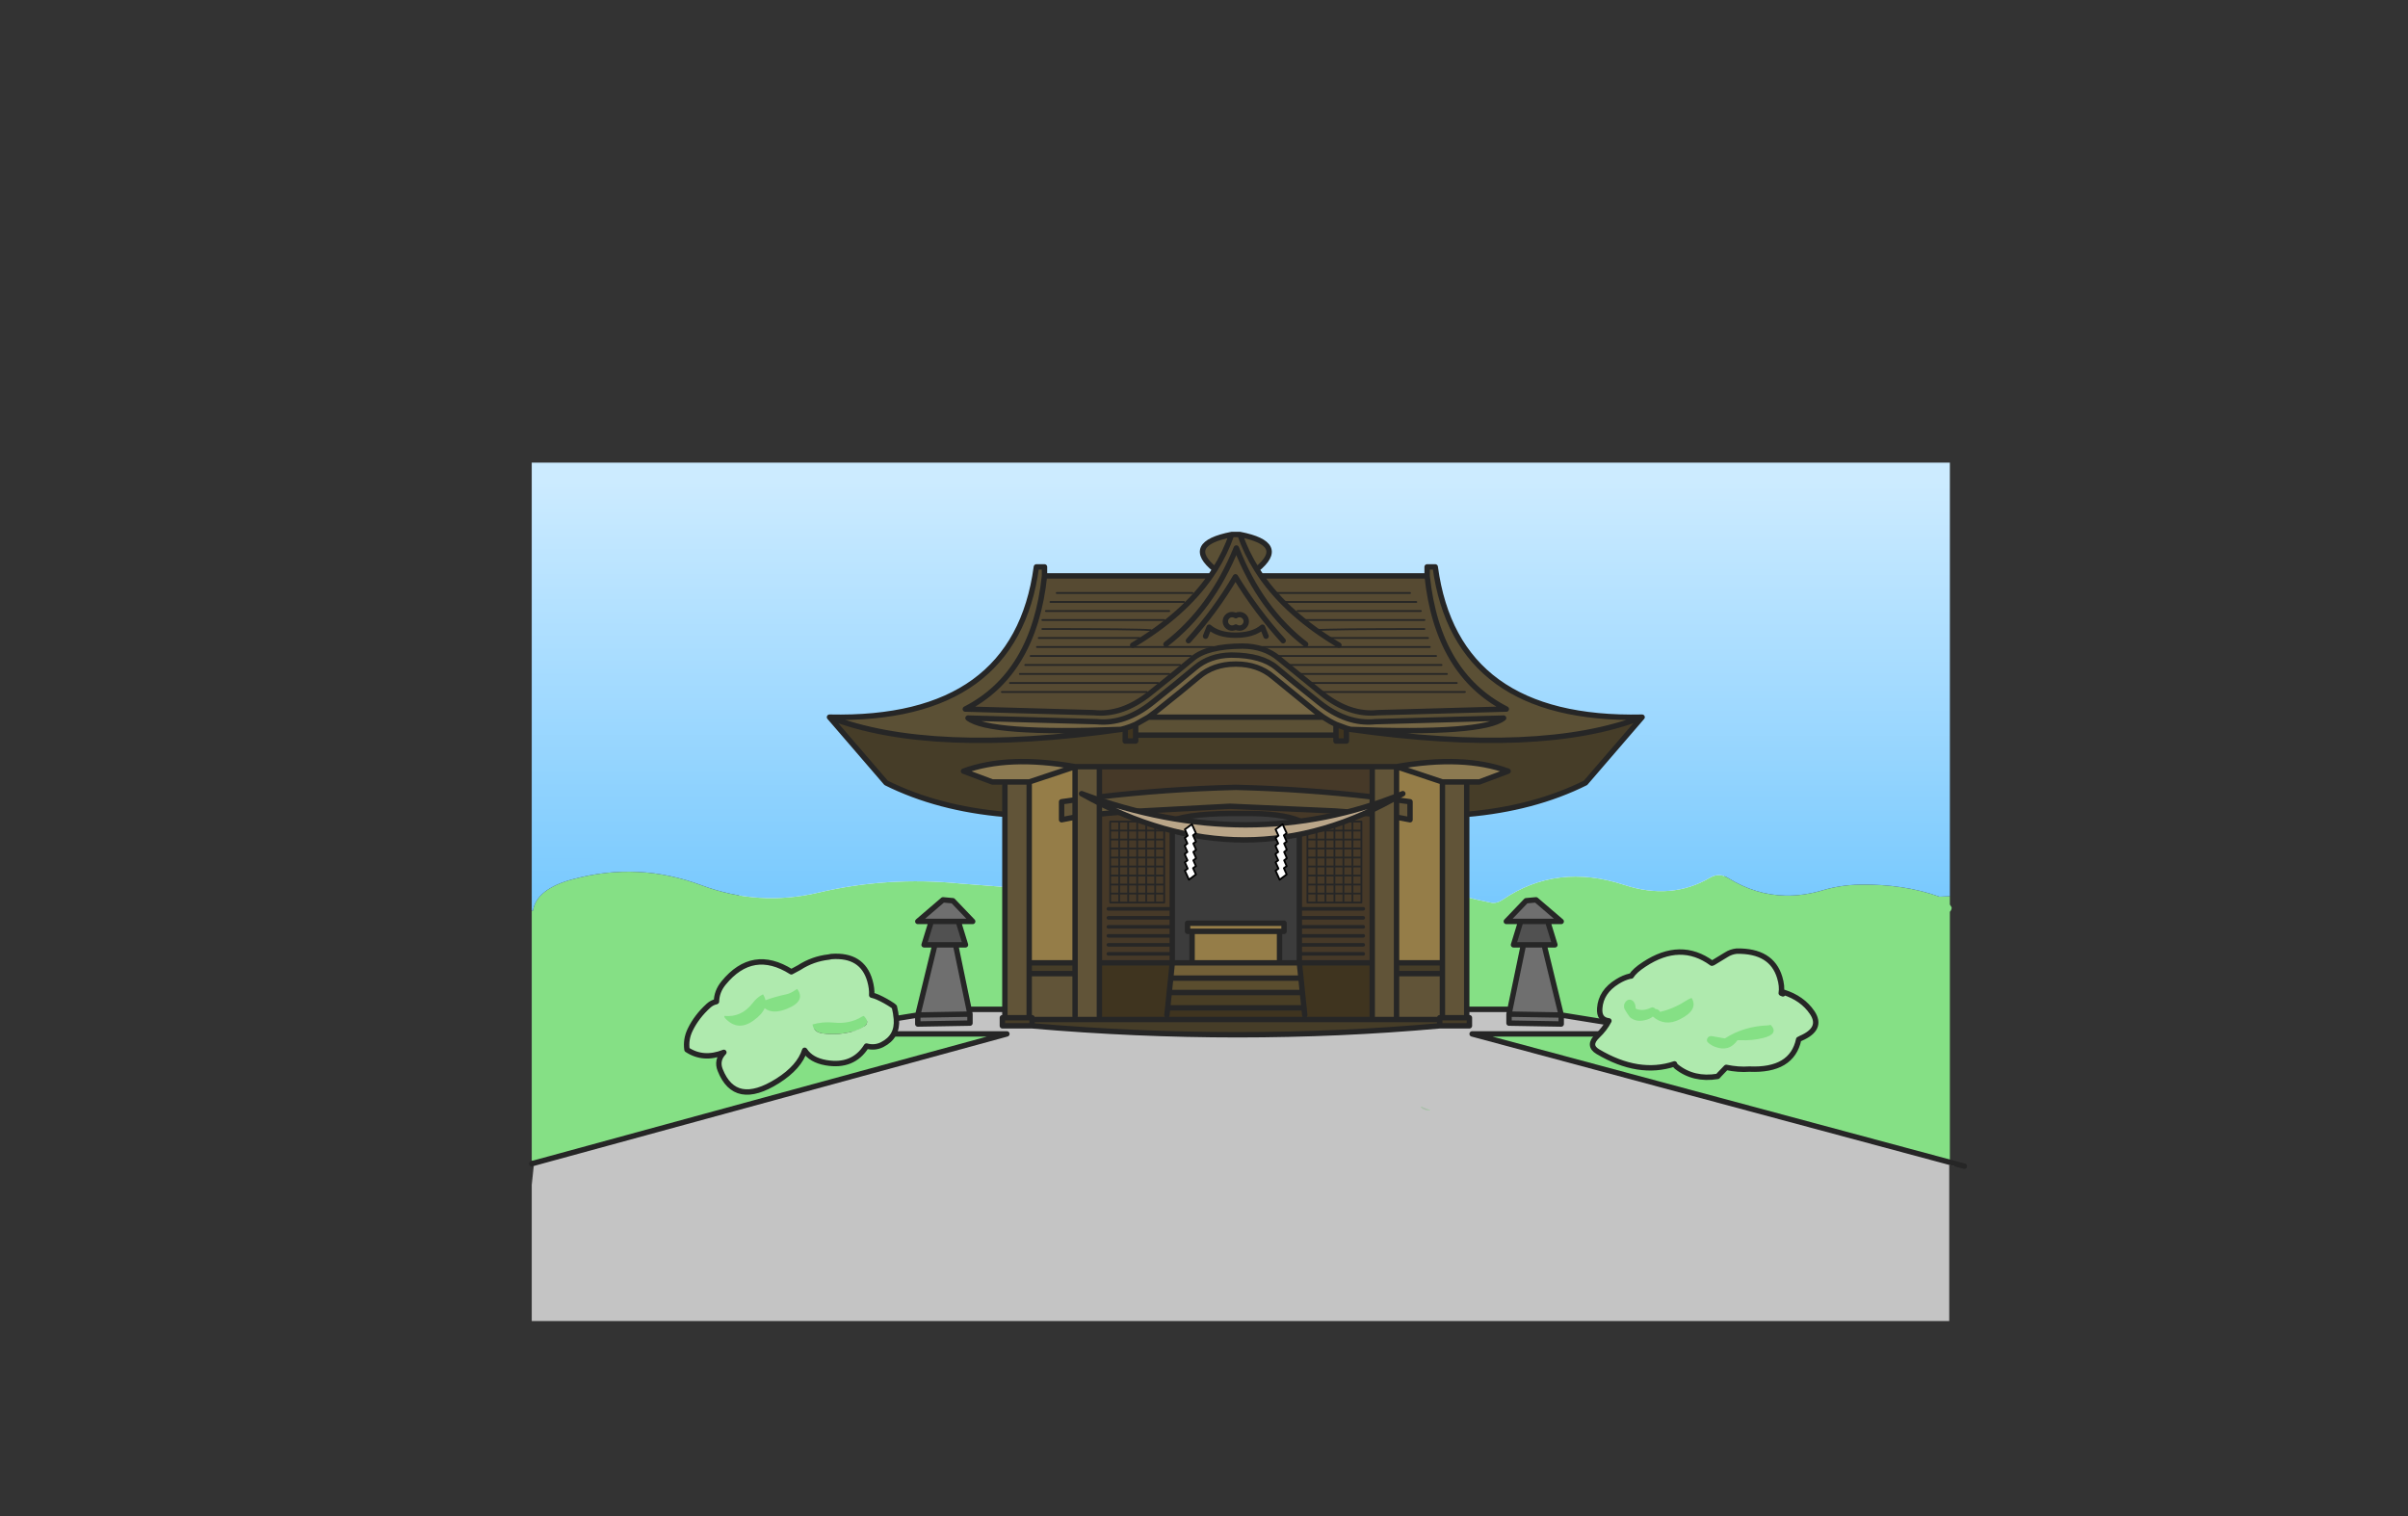 <?xml version="1.0" encoding="UTF-8" standalone="no"?>
<svg xmlns:xlink="http://www.w3.org/1999/xlink" height="842.55px" width="1337.95px" xmlns="http://www.w3.org/2000/svg">
  <rect width="100%" height="100%" fill="#333333" stroke="none"/>
  <g transform="matrix(1, 0, 0, 1, 407.45, 285.05)">
    <use height="4.5" transform="matrix(5.487, 0.0, 0.0, 81.567, 3.288, 23.017)" width="99.75" xlink:href="#shape0"/>
    <use height="387.95" transform="matrix(1.0, 0.0, 0.0, 1.0, -112.0, -28.0)" width="788.95" xlink:href="#shape1"/>
    <use height="438.55" transform="matrix(1.0, 0.0, 0.0, 1.0, -113.5, 10.45)" width="799.0" xlink:href="#shape2"/>
    <use height="81.3" transform="matrix(1.0, 0.0, 0.0, 1.0, -27.45, 241.95)" width="630.35" xlink:href="#shape3"/>
  </g>
  <defs>
    <g id="shape0" transform="matrix(1, 0, 0, 1, 49.85, -2.5)">
      <path d="M49.9 7.0 L-49.85 7.0 -49.85 2.5 49.9 2.5 49.9 7.0" fill="#ffffff" fill-rule="evenodd" stroke="none"/>
    </g>
    <g id="shape1" transform="matrix(1, 0, 0, 1, 270.5, 84.95)">
      <path d="M-270.5 164.0 L-269.8 164.0 Q-267.85 151.85 -247.55 146.5 -211.15 136.8 -176.15 149.9 -144.3 161.75 -111.3 154.0 -72.95 144.95 -32.75 148.9 L-5.75 151.0 -4.8 151.75 -4.1 152.55 -3.7 153.2 -2.75 154.7 -2.25 155.25 Q83.85 147.3 171.9 143.4 L184.05 142.1 Q191.95 140.85 198.95 138.5 230.35 153.2 262.4 159.55 265.65 160.2 269.0 157.9 299.1 137.4 336.55 149.7 362.7 158.3 384.25 145.65 389.25 142.75 394.3 145.9 409.5 155.35 426.25 155.65 436.3 155.8 446.9 152.65 456.7 149.75 467.45 149.55 491.9 149.15 511.7 156.25 L517.45 156.0 517.45 160.7 517.7 160.95 518.45 162.25 Q518.45 163.4 517.75 164.3 L517.45 164.65 517.45 303.0 -270.5 303.0 -270.5 164.0" fill="#85e085" fill-rule="evenodd" stroke="none"/>
      <path d="M-270.5 164.0 L-270.5 -84.95 517.45 -84.95 517.45 156.0 511.7 156.25 Q491.9 149.15 467.45 149.55 456.7 149.75 446.9 152.65 436.3 155.8 426.25 155.65 409.5 155.35 394.3 145.9 389.25 142.75 384.25 145.65 362.7 158.3 336.55 149.7 299.1 137.4 269.0 157.9 265.65 160.2 262.4 159.55 230.35 153.2 198.95 138.5 191.95 140.85 184.05 142.1 L171.9 143.4 Q83.85 147.3 -2.25 155.25 L-2.75 154.7 -3.7 153.2 -4.1 152.55 -4.8 151.75 -5.75 151.0 -32.75 148.9 Q-72.95 144.95 -111.3 154.0 -144.3 161.75 -176.15 149.9 -211.15 136.8 -247.55 146.5 -267.85 151.85 -269.8 164.0 L-270.5 164.0" fill="url(#gradient0)" fill-rule="evenodd" stroke="none"/>
    </g>
    <linearGradient gradientTransform="matrix(-1.0E-4, 0.172, -0.258, -1.0E-4, -52.6, 66.45)" gradientUnits="userSpaceOnUse" id="gradient0" spreadMethod="pad" x1="-819.2" x2="819.2">
      <stop offset="0.0" stop-color="#ccebff"/>
      <stop offset="1.0" stop-color="#67c2fe"/>
    </linearGradient>
    <g id="shape2" transform="matrix(1, 0, 0, 1, 272.0, 46.5)">
      <path d="M227.0 -22.0 Q232.75 32.4 271.0 52.0 L199.5 54.0 Q183.8 55.6 168.45 43.3 L144.85 24.05 Q136.6 17.05 124.5 17.0 104.8 17.05 96.6 24.05 88.35 31.05 72.95 43.3 57.6 55.6 41.9 54.0 L-29.6 52.0 Q8.65 32.4 14.4 -22.0 L106.7 -22.0 109.1 -25.6 Q114.9 -34.85 118.4 -45.0 L123.0 -45.0 Q126.5 -34.85 132.35 -25.6 L134.7 -22.0 227.0 -22.0 M137.5 11.5 L135.5 6.5 Q130.25 10.95 120.5 10.95 111.15 10.95 105.9 6.5 L103.9 11.5 105.9 6.5 Q111.15 10.95 120.5 10.95 130.25 10.95 135.5 6.5 L137.5 11.5 M125.4 5.9 Q126.5 4.8 126.5 3.25 126.5 1.7 125.4 0.6 124.3 -0.5 122.75 -0.5 121.6 -0.5 120.7 0.1 119.8 -0.5 118.65 -0.5 117.1 -0.5 116.0 0.6 114.9 1.7 114.9 3.25 114.9 4.8 116.0 5.9 117.1 7.0 118.65 7.0 119.8 7.0 120.7 6.4 121.6 7.0 122.75 7.0 124.3 7.0 125.4 5.9 M159.5 16.0 Q134.25 -3.45 121.0 -37.5 107.15 -3.45 81.9 16.0 107.15 -3.45 121.0 -37.5 134.25 -3.45 159.5 16.0 M147.0 14.0 Q131.85 -2.75 120.5 -21.5 109.55 -2.75 94.4 14.0 109.55 -2.75 120.5 -21.5 131.85 -2.75 147.0 14.0 M63.4 16.5 Q91.7 -0.35 106.7 -22.0 91.7 -0.35 63.4 16.5 M178.0 16.5 Q149.7 -0.35 134.7 -22.0 149.7 -0.35 178.0 16.5" fill="#564a32" fill-rule="evenodd" stroke="none"/>
      <path d="M56.9 63.3 Q-16.5 66.15 -28.1 57.0 L43.4 59.0 Q59.1 60.6 74.45 48.3 89.85 36.05 98.1 29.05 106.2 22.2 118.0 22.0 L118.4 22.0 Q135.1 22.05 143.35 29.05 151.55 36.05 166.95 48.3 182.3 60.6 198.0 59.0 L269.5 57.0 Q257.9 66.15 184.5 63.3 L182.15 62.65 176.35 60.5 Q172.8 58.85 169.3 56.5 L72.1 56.5 65.05 60.5 Q62.15 61.8 59.3 62.65 L56.9 63.3 M121.0 27.0 Q133.1 27.05 141.35 34.05 L164.95 53.3 169.3 56.5 164.95 53.3 141.35 34.05 Q133.1 27.05 121.0 27.0 M120.4 27.0 Q108.3 27.05 100.1 34.05 91.85 41.05 76.45 53.3 L72.1 56.5 76.45 53.3 Q91.85 41.05 100.1 34.05 108.3 27.05 120.4 27.0" fill="#766745" fill-rule="evenodd" stroke="none"/>
      <path d="M-105.05 56.5 Q-1.7 58.8 9.9 -27.0 L14.4 -27.0 14.4 -22.0 Q8.65 32.4 -29.6 52.0 L41.9 54.0 Q57.6 55.6 72.95 43.3 88.35 31.05 96.6 24.05 104.8 17.05 124.5 17.0 136.6 17.05 144.85 24.05 L168.45 43.3 Q183.8 55.6 199.5 54.0 L271.0 52.0 Q232.75 32.4 227.0 -22.0 L227.0 -27.0 231.5 -27.0 Q243.1 58.8 346.45 56.5 290.5 78.25 184.5 63.3 257.9 66.15 269.5 57.0 L198.0 59.0 Q182.3 60.6 166.95 48.3 151.55 36.05 143.35 29.05 135.1 22.05 118.4 22.0 L118.0 22.0 Q106.2 22.2 98.1 29.05 89.85 36.05 74.45 48.3 59.1 60.6 43.4 59.0 L-28.1 57.0 Q-16.5 66.15 56.9 63.3 -49.1 78.25 -105.05 56.5 M109.1 -25.6 Q91.65 -39.75 118.4 -45.0 114.9 -34.85 109.1 -25.6 M123.0 -45.0 Q149.75 -39.75 132.35 -25.6 126.5 -34.85 123.0 -45.0 M176.35 66.5 L65.05 66.5 65.05 60.5 72.1 56.5 169.3 56.5 Q172.8 58.85 176.35 60.5 L176.35 66.5 M125.4 5.9 Q124.3 7.0 122.75 7.0 121.6 7.0 120.7 6.4 119.8 7.0 118.65 7.0 117.1 7.0 116.0 5.9 114.9 4.8 114.9 3.25 114.9 1.7 116.0 0.6 117.1 -0.5 118.65 -0.5 119.8 -0.5 120.7 0.1 121.6 -0.5 122.75 -0.5 124.3 -0.5 125.4 0.6 126.5 1.7 126.5 3.25 126.5 4.8 125.4 5.9" fill="#5b5035" fill-rule="evenodd" stroke="none"/>
      <path d="M-105.05 56.5 Q-49.1 78.25 56.9 63.3 L59.3 62.65 59.25 69.75 65.05 69.75 65.05 66.5 176.35 66.5 176.35 69.75 182.15 69.75 182.15 62.65 184.5 63.3 Q290.5 78.25 346.45 56.5 L315.0 93.0 Q286.25 107.3 249.0 110.5 L249.0 92.5 256.0 92.5 272.0 86.5 Q247.25 77.35 210.0 84.0 L196.5 84.0 44.9 84.0 31.4 84.0 Q-5.85 77.35 -30.6 86.5 L-14.6 92.5 -7.6 92.5 -7.6 110.5 Q-44.85 107.3 -73.6 93.0 L-105.05 56.5 M249.0 223.5 L250.5 223.5 250.5 228.0 234.0 228.0 Q122.75 237.95 7.5 228.0 L-9.0 228.0 -9.0 223.5 -7.6 223.5 5.9 223.5 7.5 223.5 7.5 224.5 7.5 228.0 7.5 224.5 44.9 224.5 196.5 224.5 210.0 224.5 234.0 224.5 234.0 223.5 249.0 223.5 M210.0 193.0 L235.5 193.0 235.5 199.0 210.0 199.0 210.0 193.0 M5.9 193.0 L31.4 193.0 31.4 199.0 5.9 199.0 5.9 193.0 M234.0 228.0 L234.0 224.5 234.0 228.0" fill="#463d28" fill-rule="evenodd" stroke="none"/>
      <path d="M249.0 218.85 L249.0 223.5 234.0 223.5 234.0 224.5 210.0 224.5 196.5 224.5 196.5 193.0 196.5 110.35 185.65 109.35 175.65 108.6 117.4 106.0 58.5 109.15 49.05 109.95 44.9 110.35 44.9 100.8 44.9 110.35 44.9 193.0 44.9 224.5 7.5 224.5 7.5 223.5 5.9 223.5 -7.6 223.5 -7.6 218.85 -7.6 110.5 -7.6 92.5 5.9 92.5 5.9 193.0 5.9 199.0 31.4 199.0 31.4 193.0 31.4 112.05 23.9 113.5 23.9 103.5 31.4 102.45 31.4 84.0 44.9 84.0 44.9 100.8 Q82.15 96.45 120.5 95.5 L120.7 95.5 120.9 95.5 Q159.25 96.45 196.5 100.8 L196.5 110.35 196.5 100.8 196.5 84.0 210.0 84.0 210.0 102.45 217.5 103.5 217.5 113.5 210.0 112.05 210.0 193.0 210.0 199.0 210.0 224.5 210.0 199.0 235.5 199.0 235.5 223.0 235.5 199.0 235.5 193.0 235.5 92.5 249.0 92.5 249.0 110.5 249.0 218.85 M210.0 112.05 L210.0 102.45 210.0 112.05 M31.4 102.45 L31.4 112.05 31.4 102.45 M31.4 222.5 L31.4 199.0 31.4 222.5 M5.9 223.5 L5.9 199.0 5.9 223.5" fill="#615438" fill-rule="evenodd" stroke="none"/>
      <path d="M210.0 84.0 Q247.25 77.35 272.0 86.5 L256.0 92.5 249.0 92.5 235.5 92.5 210.0 84.0 M31.4 84.0 L5.9 92.5 -7.6 92.5 -14.6 92.5 -30.6 86.5 Q-5.85 77.35 31.4 84.0" fill="#8c7a51" fill-rule="evenodd" stroke="none"/>
      <path d="M210.0 84.0 L235.5 92.5 235.5 193.0 210.0 193.0 210.0 112.05 217.5 113.5 217.5 103.5 210.0 102.45 210.0 84.0 M5.9 92.5 L31.4 84.0 31.4 102.45 23.9 103.5 23.9 113.5 31.4 112.05 31.4 193.0 5.9 193.0 5.9 92.5 M96.4 193.0 L96.4 175.5 93.9 175.5 93.9 171.0 147.5 171.0 147.5 175.5 145.0 175.5 145.0 193.0 96.4 193.0 M145.0 175.5 L96.4 175.5 145.0 175.5" fill="#957d48" fill-rule="evenodd" stroke="none"/>
      <path d="M196.5 100.8 Q159.25 96.45 120.9 95.5 L120.5 95.5 Q82.15 96.45 44.9 100.8 L44.9 84.0 196.5 84.0 196.5 100.8 M44.9 110.35 L49.05 109.95 58.5 109.15 117.4 106.0 175.65 108.6 185.65 109.35 196.5 110.35 196.5 193.0 156.0 193.0 156.0 188.0 156.0 183.0 156.0 178.0 156.0 173.0 156.0 168.0 156.0 163.0 156.0 114.0 Q145.85 109.75 124.5 110.0 95.55 109.75 85.4 114.0 L85.4 163.0 85.4 168.0 85.4 173.0 85.4 178.0 85.4 183.0 85.4 188.0 85.4 193.0 44.9 193.0 44.9 110.35 M49.9 188.0 L85.4 188.0 49.9 188.0 M49.9 183.0 L85.4 183.0 49.9 183.0 M49.9 178.0 L85.4 178.0 49.9 178.0 M49.9 173.0 L85.4 173.0 49.9 173.0 M49.9 168.0 L85.4 168.0 49.9 168.0 M49.9 163.0 L85.4 163.0 49.9 163.0 M191.5 173.0 L156.0 173.0 191.5 173.0 M191.5 178.0 L156.0 178.0 191.5 178.0 M191.5 183.0 L156.0 183.0 191.5 183.0 M191.5 163.0 L156.0 163.0 191.5 163.0 M191.5 168.0 L156.0 168.0 191.5 168.0 M191.5 188.0 L156.0 188.0 191.5 188.0" fill="#463928" fill-rule="evenodd" stroke="none"/>
      <path d="M85.4 193.0 L85.4 188.0 85.4 183.0 85.4 178.0 85.4 173.0 85.4 168.0 85.4 163.0 85.4 114.0 Q95.55 109.75 124.5 110.0 145.85 109.75 156.0 114.0 L156.0 163.0 156.0 168.0 156.0 173.0 156.0 178.0 156.0 183.0 156.0 188.0 156.0 193.0 145.0 193.0 145.0 175.5 147.5 175.5 147.5 171.0 93.9 171.0 93.9 175.5 96.4 175.5 96.4 193.0 85.4 193.0" fill="#3c3c3c" fill-rule="evenodd" stroke="none"/>
      <path d="M85.4 193.0 L96.4 193.0 145.0 193.0 156.0 193.0 156.9 201.5 84.55 201.5 85.4 193.0" fill="#726038" fill-rule="evenodd" stroke="none"/>
      <path d="M156.9 201.5 L157.7 209.5 83.7 209.5 84.55 201.5 156.9 201.5" fill="#5a4d2e" fill-rule="evenodd" stroke="none"/>
      <path d="M157.7 209.5 L158.6 218.0 82.85 218.0 83.7 209.5 157.7 209.5" fill="#493e25" fill-rule="evenodd" stroke="none"/>
      <path d="M182.15 62.65 L182.15 69.75 176.35 69.75 176.35 66.5 176.35 60.5 182.15 62.65 M65.05 66.5 L65.05 69.75 59.25 69.75 59.3 62.65 Q62.15 61.8 65.05 60.5 L65.05 66.5 M196.5 193.0 L196.5 224.5 44.9 224.5 44.9 193.0 85.4 193.0 84.55 201.5 83.7 209.5 82.85 218.0 158.6 218.0 157.7 209.5 156.9 201.5 156.0 193.0 196.5 193.0 M159.0 222.0 L158.6 218.0 159.0 222.0 M82.4 222.0 L82.85 218.0 82.4 222.0" fill="#3f341f" fill-rule="evenodd" stroke="none"/>
      <path d="M280.5 183.0 L275.0 183.0 279.0 170.0 294.0 170.0 298.0 183.0 292.0 183.0 280.5 183.0 M-46.5 183.0 L-52.5 183.0 -48.5 170.0 -33.5 170.0 -29.5 183.0 -35.0 183.0 -46.5 183.0" fill="#515151" fill-rule="evenodd" stroke="none"/>
      <path d="M301.5 222.0 L301.5 227.0 272.5 226.5 272.5 221.5 273.05 218.85 280.5 183.0 292.0 183.0 301.5 222.0 272.5 221.5 301.5 222.0 M-27.55 218.85 L-27.0 221.5 -27.0 226.5 -56.0 227.0 -56.0 222.0 -46.5 183.0 -35.0 183.0 -27.55 218.85 M279.0 170.0 L271.0 170.0 282.0 158.5 287.5 158.0 301.5 170.0 294.0 170.0 279.0 170.0 M-48.5 170.0 L-56.0 170.0 -42.0 158.0 -36.5 158.5 -25.5 170.0 -33.5 170.0 -48.5 170.0 M-27.0 221.5 L-56.0 222.0 -27.0 221.5" fill="#6f6f6f" fill-rule="evenodd" stroke="none"/>
      <path d="M223.95 273.0 L228.95 275.0 Q224.65 275.0 223.45 273.0 L223.95 273.0" fill="#b3b3b3" fill-rule="evenodd" stroke="none"/>
      <path d="M525.5 306.0 Q518.55 306.0 517.1 305.15 L517.1 392.05 -270.5 392.05 -270.5 316.4 -269.35 305.55 -270.5 305.8 -270.5 304.65 -269.5 304.35 -269.45 304.35 -269.5 304.35 -269.5 304.3 -269.45 304.35 -6.5 232.5 -121.0 232.5 -56.0 222.0 -56.0 227.0 -27.0 226.5 -27.0 221.5 -27.55 218.85 -7.6 218.85 -7.6 223.5 -9.0 223.5 -9.0 228.0 7.5 228.0 Q122.75 237.95 234.0 228.0 L250.5 228.0 250.5 223.5 249.0 223.5 249.0 218.85 273.05 218.85 272.5 221.5 272.5 226.5 301.5 227.0 301.5 222.0 366.5 232.5 252.0 232.5 525.5 306.0 M223.95 273.0 L223.45 273.0 Q224.65 275.0 228.95 275.0 L223.95 273.0" fill="#c4c4c4" fill-rule="evenodd" stroke="none"/>
      <path d="M14.4 -22.0 L14.4 -27.0 9.9 -27.0 Q-1.7 58.8 -105.05 56.5 -49.1 78.25 56.9 63.3 -16.5 66.15 -28.1 57.0 L43.4 59.0 Q59.1 60.6 74.45 48.3 89.85 36.05 98.1 29.05 106.2 22.2 118.0 22.0 L118.4 22.0 Q135.1 22.05 143.35 29.05 151.55 36.05 166.95 48.3 182.3 60.6 198.0 59.0 L269.5 57.0 Q257.9 66.15 184.5 63.3 290.5 78.25 346.45 56.5 243.1 58.8 231.5 -27.0 L227.0 -27.0 227.0 -22.0 Q232.75 32.4 271.0 52.0 L199.5 54.0 Q183.8 55.6 168.45 43.3 L144.85 24.05 Q136.6 17.05 124.5 17.0 104.8 17.05 96.6 24.05 88.35 31.05 72.95 43.3 57.6 55.6 41.9 54.0 L-29.6 52.0 Q8.65 32.4 14.4 -22.0 L106.7 -22.0 109.1 -25.6 Q91.65 -39.75 118.4 -45.0 L123.0 -45.0 Q149.75 -39.75 132.35 -25.6 L134.7 -22.0 227.0 -22.0 M109.1 -25.6 Q114.9 -34.85 118.4 -45.0 M123.0 -45.0 Q126.5 -34.85 132.35 -25.6 M525.5 306.0 L252.0 232.5 366.5 232.5 301.5 222.0 301.5 227.0 272.5 226.5 272.5 221.5 273.05 218.85 249.0 218.85 249.0 223.5 250.5 223.5 250.5 228.0 234.0 228.0 Q122.75 237.95 7.5 228.0 L-9.0 228.0 -9.0 223.5 -7.6 223.5 -7.6 218.85 -27.55 218.85 -27.0 221.5 -27.0 226.5 -56.0 227.0 -56.0 222.0 -121.0 232.5 -6.5 232.5 -269.45 304.35 -269.5 304.35 -270.5 304.65 M210.0 84.0 Q247.25 77.35 272.0 86.5 L256.0 92.5 249.0 92.5 249.0 110.5 Q286.25 107.3 315.0 93.0 L346.45 56.5 M169.3 56.5 L164.95 53.3 141.35 34.05 Q133.1 27.05 121.0 27.0 M184.5 63.3 L182.15 62.65 182.15 69.75 176.35 69.75 176.35 66.5 65.05 66.5 65.05 69.75 59.25 69.75 59.3 62.65 56.9 63.3 M182.15 62.65 L176.35 60.5 176.35 66.5 M176.35 60.5 Q172.8 58.85 169.3 56.5 L72.1 56.5 65.05 60.5 65.05 66.5 M235.5 92.5 L210.0 84.0 210.0 102.45 217.5 103.5 217.5 113.5 210.0 112.05 210.0 193.0 235.5 193.0 235.5 92.5 249.0 92.5 M196.5 84.0 L210.0 84.0 M210.0 102.45 L210.0 112.05 M196.5 110.35 L196.5 100.8 Q159.25 96.45 120.9 95.5 L120.7 95.5 120.5 95.5 Q82.15 96.45 44.9 100.8 L44.9 110.35 49.05 109.95 58.5 109.15 117.4 106.0 175.65 108.6 185.65 109.35 196.5 110.35 196.5 193.0 196.5 224.5 210.0 224.5 210.0 199.0 210.0 193.0 M280.5 183.0 L275.0 183.0 279.0 170.0 271.0 170.0 282.0 158.5 287.5 158.0 301.5 170.0 294.0 170.0 298.0 183.0 292.0 183.0 301.5 222.0 272.5 221.5 M280.5 183.0 L292.0 183.0 M294.0 170.0 L279.0 170.0 M196.5 100.8 L196.5 84.0 44.9 84.0 44.9 100.8 M103.9 11.5 L105.9 6.5 Q111.15 10.95 120.5 10.95 130.25 10.95 135.5 6.5 L137.5 11.5 M125.4 5.9 Q124.3 7.0 122.75 7.0 121.6 7.0 120.7 6.4 119.8 7.0 118.65 7.0 117.1 7.0 116.0 5.9 114.9 4.8 114.9 3.25 114.9 1.7 116.0 0.6 117.1 -0.5 118.65 -0.5 119.8 -0.5 120.7 0.1 121.6 -0.5 122.75 -0.5 124.3 -0.5 125.4 0.6 126.5 1.7 126.5 3.25 126.5 4.8 125.4 5.9 M72.1 56.5 L76.45 53.3 Q91.85 41.05 100.1 34.05 108.3 27.05 120.4 27.0 M5.9 92.5 L31.4 84.0 Q-5.85 77.35 -30.6 86.5 L-14.6 92.5 -7.6 92.5 5.9 92.5 5.9 193.0 31.4 193.0 31.4 112.05 23.9 113.5 23.9 103.5 31.4 102.45 31.4 84.0 44.9 84.0 M65.05 60.5 Q62.15 61.8 59.3 62.65 M31.4 112.05 L31.4 102.45 M44.9 110.35 L44.9 193.0 85.4 193.0 85.4 188.0 M156.0 193.0 L156.0 188.0 156.0 183.0 156.0 178.0 156.0 173.0 156.0 168.0 156.0 163.0 156.0 114.0 Q145.85 109.75 124.5 110.0 95.55 109.75 85.4 114.0 L85.4 163.0 85.4 168.0 85.4 173.0 85.4 178.0 85.4 183.0 85.4 188.0 M85.4 193.0 L96.4 193.0 96.4 175.5 93.9 175.5 93.9 171.0 147.5 171.0 147.5 175.5 145.0 175.5 145.0 193.0 156.0 193.0 196.5 193.0 M96.4 193.0 L145.0 193.0 M96.4 175.5 L145.0 175.5 M158.6 218.0 L159.0 222.0 M157.7 209.5 L158.6 218.0 82.85 218.0 82.4 222.0 M156.9 201.5 L157.7 209.5 83.7 209.5 82.85 218.0 M84.55 201.5 L83.7 209.5 M156.9 201.5 L84.55 201.5 85.4 193.0 M7.5 228.0 L7.5 224.5 7.5 223.5 5.9 223.5 -7.6 223.5 M5.9 199.0 L5.9 223.5 M31.4 199.0 L31.4 222.5 M5.9 193.0 L5.9 199.0 31.4 199.0 31.4 193.0 M7.5 224.5 L44.9 224.5 44.9 193.0 M234.0 224.5 L234.0 228.0 M210.0 224.5 L234.0 224.5 234.0 223.5 249.0 223.5 M235.5 199.0 L210.0 199.0 M235.5 223.0 L235.5 199.0 235.5 193.0 M273.05 218.85 L280.5 183.0 M156.0 193.0 L156.9 201.5 M249.0 110.5 L249.0 218.85 M44.9 224.5 L196.5 224.5 M134.7 -22.0 Q149.7 -0.35 178.0 16.5 M106.7 -22.0 Q91.7 -0.35 63.4 16.5 M94.4 14.0 Q109.55 -2.75 120.5 -21.5 131.85 -2.75 147.0 14.0 M81.9 16.0 Q107.15 -3.45 121.0 -37.5 134.25 -3.45 159.5 16.0 M-46.5 183.0 L-52.5 183.0 -48.5 170.0 -56.0 170.0 -42.0 158.0 -36.5 158.5 -25.5 170.0 -33.5 170.0 -29.5 183.0 -35.0 183.0 -27.55 218.85 M-33.5 170.0 L-48.5 170.0 M-35.0 183.0 L-46.5 183.0 -56.0 222.0 -27.0 221.5 M-105.05 56.5 L-73.6 93.0 Q-44.85 107.3 -7.6 110.5 L-7.6 92.5 M-7.6 218.85 L-7.6 110.5" fill="none" stroke="#262626" stroke-linecap="round" stroke-linejoin="round" stroke-width="3.0"/>
      <path d="M85.4 188.0 L49.9 188.0 M85.4 163.0 L49.9 163.0 M85.4 168.0 L49.9 168.0 M85.4 173.0 L49.9 173.0 M85.4 178.0 L49.9 178.0 M85.4 183.0 L49.9 183.0 M156.0 188.0 L191.5 188.0 M156.0 168.0 L191.5 168.0 M156.0 163.0 L191.5 163.0 M156.0 183.0 L191.5 183.0 M156.0 178.0 L191.5 178.0 M156.0 173.0 L191.5 173.0" fill="none" stroke="#262626" stroke-linecap="round" stroke-linejoin="round" stroke-width="2.0"/>
      <path d="M83.7 -2.5 L15.2 -2.5 M91.95 -7.5 L17.7 -7.5 M96.6 -12.5 L21.2 -12.5 M142.1 -12.5 L217.5 -12.5 M146.75 -7.5 L221.0 -7.5 M155.0 -2.5 L223.5 -2.5 M165.2 8.15 Q172.25 7.5 225.5 7.5 M171.55 12.5 L227.5 12.5 M185.5 114.5 L185.5 119.5 190.5 119.5 190.5 114.5 185.5 114.5 180.5 114.5 180.5 119.5 185.5 119.5 185.5 124.5 190.5 124.5 190.5 119.5 M190.5 124.5 L190.5 129.5 190.5 134.5 190.5 139.5 190.5 144.5 190.5 149.5 190.5 154.5 190.5 159.5 185.5 159.5 180.5 159.5 175.5 159.5 170.5 159.5 165.5 159.5 160.5 159.5 160.5 154.5 160.5 149.5 160.5 144.5 160.5 139.5 160.5 134.5 160.5 129.5 160.5 124.5 160.5 119.5 160.5 114.5 165.5 114.5 170.5 114.5 175.5 114.5 180.5 114.5 M170.5 114.5 L170.5 119.5 175.5 119.5 175.5 114.5 M165.5 119.5 L165.5 124.5 170.5 124.5 170.5 119.5 165.5 119.5 165.5 114.5 M175.5 119.5 L180.5 119.5 180.5 124.5 185.5 124.5 185.5 129.5 190.5 129.5 M175.5 124.5 L175.5 129.5 180.5 129.5 180.5 124.5 175.5 124.5 175.5 119.5 M175.5 129.5 L175.5 134.5 180.5 134.5 180.5 129.5 185.5 129.5 185.5 134.5 190.5 134.5 M165.5 124.5 L165.5 129.5 170.5 129.5 170.5 124.5 175.5 124.5 M165.5 129.5 L165.5 134.5 170.5 134.5 170.5 129.5 175.5 129.5 M170.5 144.5 L170.5 139.5 165.5 139.5 165.5 144.5 170.5 144.5 175.5 144.5 175.5 139.5 170.5 139.5 170.5 134.5 175.5 134.5 175.5 139.5 180.5 139.5 180.5 134.5 185.5 134.5 185.5 139.5 190.5 139.5 M175.5 144.5 L180.5 144.5 180.5 139.5 185.5 139.5 185.5 144.5 190.5 144.5 M160.5 139.5 L165.5 139.5 165.5 134.5 160.5 134.5 M180.5 144.5 L185.5 144.5 185.5 149.5 190.5 149.5 M185.5 159.5 L185.5 154.5 180.5 154.5 180.5 159.5 M185.5 149.5 L185.5 154.5 190.5 154.5 M175.5 159.5 L175.5 154.5 170.5 154.5 170.5 159.5 M175.5 154.5 L180.5 154.5 180.5 149.5 175.5 149.5 175.5 154.5 M165.5 159.5 L165.5 154.5 160.5 154.5 M165.5 149.5 L165.5 154.5 170.5 154.5 170.5 149.5 165.5 149.5 165.5 144.5 160.5 144.5 M170.5 144.5 L170.5 149.5 175.5 149.5 175.5 144.5 M185.5 149.5 L180.5 149.5 180.5 144.5 M167.45 42.5 L248.0 42.5 M67.15 12.5 L11.2 12.5 M73.5 8.15 Q66.45 7.5 13.2 7.5 M80.9 2.5 L13.2 2.5 M60.9 114.5 L60.9 119.5 65.9 119.5 65.9 114.5 60.9 114.5 55.9 114.5 55.9 119.5 60.9 119.5 60.9 124.5 65.9 124.5 65.9 119.5 70.9 119.5 70.9 114.5 65.9 114.5 M75.9 114.5 L75.9 119.5 80.9 119.5 80.9 114.5 75.9 114.5 70.9 114.5 M70.9 119.5 L75.9 119.5 75.9 124.5 80.9 124.5 80.9 119.5 M55.9 114.5 L50.9 114.5 50.9 119.5 55.9 119.5 55.9 124.5 60.9 124.5 60.9 129.5 65.9 129.5 65.9 124.5 70.9 124.5 70.9 119.5 M55.9 124.5 L55.9 129.5 60.9 129.5 60.9 134.5 65.9 134.5 65.9 129.5 70.9 129.5 70.9 124.5 75.9 124.5 75.9 129.5 80.9 129.5 80.9 124.5 M50.9 119.5 L50.9 124.5 55.9 124.5 M80.9 129.5 L80.9 134.5 80.9 139.5 80.9 144.5 80.9 149.5 80.9 154.5 80.9 159.5 75.9 159.5 70.9 159.5 65.9 159.5 60.9 159.5 55.9 159.5 50.9 159.5 50.9 154.5 50.9 149.5 50.9 144.5 50.9 139.5 50.9 134.5 50.9 129.5 50.9 124.5 M50.9 134.5 L55.9 134.5 55.9 129.5 50.9 129.5 M50.9 144.5 L55.9 144.5 55.9 139.5 50.9 139.5 M55.9 139.5 L60.9 139.5 60.9 134.5 55.9 134.5 55.9 139.5 M70.9 129.5 L75.9 129.5 75.9 134.5 80.9 134.5 M70.9 134.5 L70.9 139.5 75.9 139.5 75.9 134.5 70.9 134.5 70.9 129.5 M65.9 139.5 L60.9 139.5 60.9 144.5 65.9 144.5 65.9 139.5 65.9 134.5 70.9 134.5 M70.9 139.5 L70.9 144.5 75.9 144.5 75.9 139.5 80.9 139.5 M75.9 144.5 L80.9 144.5 M65.9 139.5 L70.9 139.5 M65.9 144.5 L65.9 149.5 70.9 149.5 70.9 144.5 65.9 144.5 M55.9 144.5 L55.9 149.5 60.9 149.5 60.9 144.5 55.9 144.5 M75.9 149.5 L70.9 149.5 70.9 154.5 75.9 154.5 75.9 149.5 75.9 144.5 M80.9 154.5 L75.9 154.5 75.9 159.5 M75.9 149.5 L80.9 149.5 M70.9 154.5 L70.9 159.5 M60.9 154.5 L65.9 154.5 65.9 149.5 60.9 149.5 60.9 154.5 60.9 159.5 M70.9 154.5 L65.9 154.5 65.9 159.5 M50.9 154.5 L55.9 154.5 55.9 149.5 50.9 149.5 M55.9 159.5 L55.9 154.5 60.9 154.5 M108.0 17.5 L10.2 17.5 M95.85 22.5 L6.7 22.5 M89.75 27.5 L3.7 27.5 M83.7 32.5 L0.7 32.5 M165.5 119.5 L160.5 119.5 M165.5 129.5 L160.5 129.5 M160.5 124.5 L165.5 124.5 M161.2 37.5 L243.5 37.5 M155.0 32.5 L238.0 32.5 M148.95 27.5 L235.0 27.5 M142.85 22.5 L232.0 22.5 M157.8 2.5 L225.5 2.5 M130.7 17.5 L228.5 17.5 M160.5 149.5 L165.5 149.5 M77.5 37.5 L-4.8 37.5 M71.25 42.5 L-9.3 42.5" fill="none" stroke="#262626" stroke-linecap="round" stroke-linejoin="round" stroke-width="1.0"/>
      <path d="M35.0 99.0 Q128.2 133.65 213.5 99.0 126.55 150.4 35.0 99.0" fill="#baa689" fill-rule="evenodd" stroke="none"/>
      <path d="M35.0 99.0 Q126.55 150.4 213.5 99.0 128.2 133.65 35.0 99.0" fill="none" stroke="#262626" stroke-linecap="round" stroke-linejoin="round" stroke-width="3.0"/>
      <path d="M144.4 122.35 L142.8 118.85 146.7 116.0 148.95 120.95 147.4 122.15 148.95 125.65 147.55 126.7 148.95 129.9 148.8 130.0 148.95 130.3 147.55 131.4 148.95 134.55 148.8 134.65 148.95 135.0 147.55 136.05 148.95 139.25 147.4 140.4 148.95 143.9 145.05 146.8 142.8 141.8 144.4 140.65 142.8 137.15 144.25 136.05 142.8 132.9 142.95 132.8 142.8 132.45 144.25 131.4 142.8 128.2 142.95 128.1 142.8 127.8 144.25 126.7 142.8 123.55 144.4 122.35" fill="#ffffff" fill-rule="evenodd" stroke="none"/>
      <path d="M144.4 122.35 L142.8 118.85 146.7 116.0 148.95 120.95 147.4 122.15 148.95 125.65 147.55 126.7 148.95 129.9 148.8 130.0 148.95 130.3 147.55 131.4 148.95 134.55 148.8 134.65 148.95 135.0 147.55 136.05 148.95 139.25 147.4 140.4 148.95 143.9 145.05 146.8 142.8 141.8 144.4 140.65 142.8 137.15 144.25 136.05 142.8 132.9 142.95 132.8 142.8 132.45 144.25 131.4 142.8 128.2 142.95 128.1 142.8 127.8 144.25 126.7 142.8 123.55 144.4 122.35" fill="none" stroke="#000000" stroke-linecap="round" stroke-linejoin="round" stroke-width="1.0"/>
      <path d="M93.95 122.35 L92.4 123.55 93.8 126.7 92.4 127.8 92.55 128.1 92.4 128.2 93.8 131.4 92.4 132.45 92.55 132.8 92.4 132.9 93.85 136.05 92.4 137.15 93.95 140.65 92.4 141.8 94.65 146.8 98.55 143.9 96.95 140.4 98.55 139.25 97.1 136.05 98.55 135.0 98.4 134.65 98.55 134.55 97.1 131.4 98.55 130.3 98.4 130.0 98.55 129.9 97.1 126.7 98.55 125.65 96.95 122.15 98.55 120.95 96.3 116.0 92.4 118.85 93.95 122.35" fill="#ffffff" fill-rule="evenodd" stroke="none"/>
      <path d="M93.95 122.35 L92.4 118.85 96.3 116.0 98.55 120.95 96.95 122.15 98.55 125.65 97.1 126.7 98.55 129.9 98.4 130.0 98.55 130.3 97.1 131.4 98.55 134.55 98.4 134.65 98.55 135.0 97.1 136.05 98.55 139.25 96.95 140.4 98.55 143.9 94.65 146.8 92.4 141.8 93.95 140.65 92.4 137.15 93.85 136.05 92.4 132.9 92.55 132.8 92.4 132.45 93.8 131.4 92.4 128.2 92.55 128.1 92.4 127.8 93.8 126.7 92.4 123.55 93.95 122.35" fill="none" stroke="#000000" stroke-linecap="round" stroke-linejoin="round" stroke-width="1.0"/>
    </g>
    <g id="shape3" transform="matrix(1, 0, 0, 1, 185.95, -185.0)">
      <path d="M413.55 234.8 Q407.7 236.25 401.45 236.0 L399.45 236.0 Q394.75 242.7 386.9 239.65 384.6 238.75 382.85 237.1 L382.5 236.45 382.45 235.75 Q383.05 233.2 385.85 233.85 L392.45 235.0 Q403.05 228.2 416.45 227.75 L417.95 227.5 Q422.65 232.6 413.55 234.8 M373.95 212.5 Q377.95 219.15 367.4 224.4 359.1 228.6 352.4 222.85 350.9 224.2 348.05 224.85 343.05 226.05 339.7 223.25 338.1 221.1 336.85 218.95 336.05 217.55 336.6 215.75 L337.4 214.45 Q338.25 213.65 338.95 213.5 340.8 213.25 341.9 214.8 342.75 216.1 342.8 217.75 L342.95 218.5 Q346.85 220.1 351.2 218.0 352.75 217.25 353.9 218.7 355.35 218.55 356.45 220.25 364.0 218.5 370.6 214.2 372.45 213.05 373.95 212.5 M-163.5 222.5 Q-154.0 223.45 -147.85 215.45 -145.25 212.05 -142.0 210.5 -140.95 212.15 -140.65 213.8 -135.85 211.95 -128.9 210.45 -126.7 209.95 -124.3 208.3 L-123.0 207.5 Q-118.0 214.35 -128.95 218.65 -136.7 221.7 -141.1 218.2 -142.55 221.7 -147.4 225.15 -156.1 231.35 -163.15 223.65 -163.5 223.25 -163.5 222.5 M-114.5 227.25 Q-108.9 225.6 -102.75 226.2 -93.8 227.15 -86.95 222.85 L-86.0 222.5 Q-80.9 227.5 -90.0 230.5 -99.35 233.55 -109.0 232.2 -113.85 231.55 -114.5 227.25" fill="#85e085" fill-rule="evenodd" stroke="none"/>
      <path d="M393.05 188.6 Q395.75 186.85 398.95 186.5 418.4 186.15 422.9 201.1 424.4 206.05 423.75 209.85 L424.7 210.25 424.95 209.3 Q435.55 212.65 440.95 220.65 447.0 229.65 434.5 235.0 433.95 235.2 433.45 235.55 429.75 253.1 406.0 252.05 400.0 252.5 393.2 251.1 L389.3 255.15 388.45 256.1 Q375.1 258.3 365.55 250.7 364.65 250.0 364.45 249.15 344.5 255.8 321.85 242.35 316.05 238.9 321.65 233.55 325.75 229.65 328.0 225.25 322.4 224.6 322.9 218.25 323.55 209.05 332.75 203.4 336.25 201.2 339.95 200.35 L340.4 200.35 Q342.35 197.25 347.6 193.85 367.8 180.5 385.2 193.2 L385.9 192.95 393.05 188.6 M373.95 212.5 Q372.45 213.05 370.6 214.2 364.0 218.5 356.45 220.25 355.35 218.55 353.9 218.7 352.75 217.25 351.2 218.0 346.85 220.1 342.95 218.5 L342.8 217.75 Q342.75 216.1 341.9 214.8 340.8 213.25 338.95 213.5 338.25 213.65 337.4 214.45 L336.6 215.75 Q336.05 217.55 336.85 218.95 338.1 221.1 339.7 223.25 343.05 226.05 348.05 224.85 350.9 224.2 352.4 222.85 359.1 228.6 367.4 224.4 377.95 219.15 373.95 212.5 M413.55 234.8 Q422.65 232.6 417.95 227.5 L416.45 227.75 Q403.05 228.2 392.45 235.0 L385.85 233.85 Q383.05 233.2 382.45 235.75 L382.5 236.45 382.85 237.1 Q384.6 238.75 386.9 239.65 394.75 242.7 399.45 236.0 L401.45 236.0 Q407.7 236.25 413.55 234.8 M-104.0 189.5 Q-86.8 188.25 -82.6 203.0 -81.4 207.25 -81.6 210.95 -79.9 211.35 -78.3 212.05 -73.85 214.05 -69.8 216.8 L-69.0 217.5 Q-68.2 220.75 -67.9 224.2 -67.1 234.05 -75.8 238.45 -79.85 240.5 -84.5 239.25 -91.9 251.1 -107.0 248.5 -115.35 247.05 -118.85 241.6 -121.8 250.95 -133.85 258.6 -157.5 273.5 -165.8 252.55 -167.95 247.1 -163.75 242.75 -175.2 247.25 -184.25 241.25 -185.05 235.55 -182.5 230.25 -178.9 222.8 -172.2 216.75 -170.35 215.1 -168.05 214.6 L-168.0 214.5 -167.85 214.5 Q-167.75 208.9 -163.9 204.2 -147.75 184.45 -126.25 198.0 L-121.9 195.65 Q-114.4 190.8 -105.55 189.8 L-104.0 189.5 M-114.5 227.25 Q-113.85 231.55 -109.0 232.2 -99.35 233.55 -90.0 230.5 -80.9 227.5 -86.0 222.5 L-86.95 222.85 Q-93.8 227.15 -102.75 226.2 -108.9 225.6 -114.5 227.25 M-163.5 222.5 Q-163.5 223.25 -163.15 223.65 -156.1 231.35 -147.4 225.15 -142.55 221.7 -141.1 218.2 -136.7 221.7 -128.95 218.65 -118.0 214.35 -123.0 207.5 L-124.3 208.3 Q-126.7 209.95 -128.9 210.45 -135.85 211.95 -140.65 213.8 -140.95 212.15 -142.0 210.5 -145.25 212.05 -147.85 215.45 -154.0 223.45 -163.5 222.5" fill="#afeaae" fill-rule="evenodd" stroke="none"/>
      <path d="M393.05 188.6 Q395.75 186.85 398.95 186.5 418.4 186.15 422.9 201.1 424.4 206.05 423.75 209.85 L424.7 210.25 424.95 209.3 Q435.55 212.65 440.95 220.65 447.0 229.65 434.5 235.0 433.95 235.2 433.45 235.55 429.75 253.1 406.0 252.05 400.0 252.5 393.2 251.1 L389.3 255.15 388.45 256.1 Q375.1 258.3 365.55 250.7 364.65 250.0 364.45 249.15 344.5 255.8 321.85 242.35 316.05 238.9 321.65 233.55 325.75 229.65 328.0 225.25 322.4 224.6 322.9 218.25 323.55 209.05 332.75 203.4 336.25 201.2 339.95 200.35 L340.4 200.35 Q342.35 197.25 347.6 193.85 367.8 180.5 385.2 193.2 L385.9 192.95 393.05 188.6 M-104.0 189.5 Q-86.8 188.25 -82.6 203.0 -81.4 207.25 -81.6 210.95 -79.9 211.35 -78.3 212.05 -73.85 214.05 -69.8 216.8 L-69.0 217.5 Q-68.2 220.75 -67.9 224.2 -67.1 234.05 -75.8 238.45 -79.85 240.5 -84.5 239.25 -91.9 251.1 -107.0 248.5 -115.35 247.05 -118.85 241.6 -121.8 250.95 -133.85 258.6 -157.5 273.5 -165.8 252.55 -167.95 247.1 -163.75 242.75 -175.2 247.25 -184.25 241.25 -185.05 235.55 -182.5 230.25 -178.9 222.8 -172.2 216.75 -170.35 215.1 -168.05 214.6 L-168.0 214.5 -167.85 214.5 Q-167.75 208.9 -163.9 204.2 -147.75 184.45 -126.25 198.0 L-121.9 195.65 Q-114.4 190.8 -105.55 189.8 L-104.0 189.5" fill="none" stroke="#262626" stroke-linecap="round" stroke-linejoin="round" stroke-width="3.0"/>
    </g>
  </defs>
</svg>
